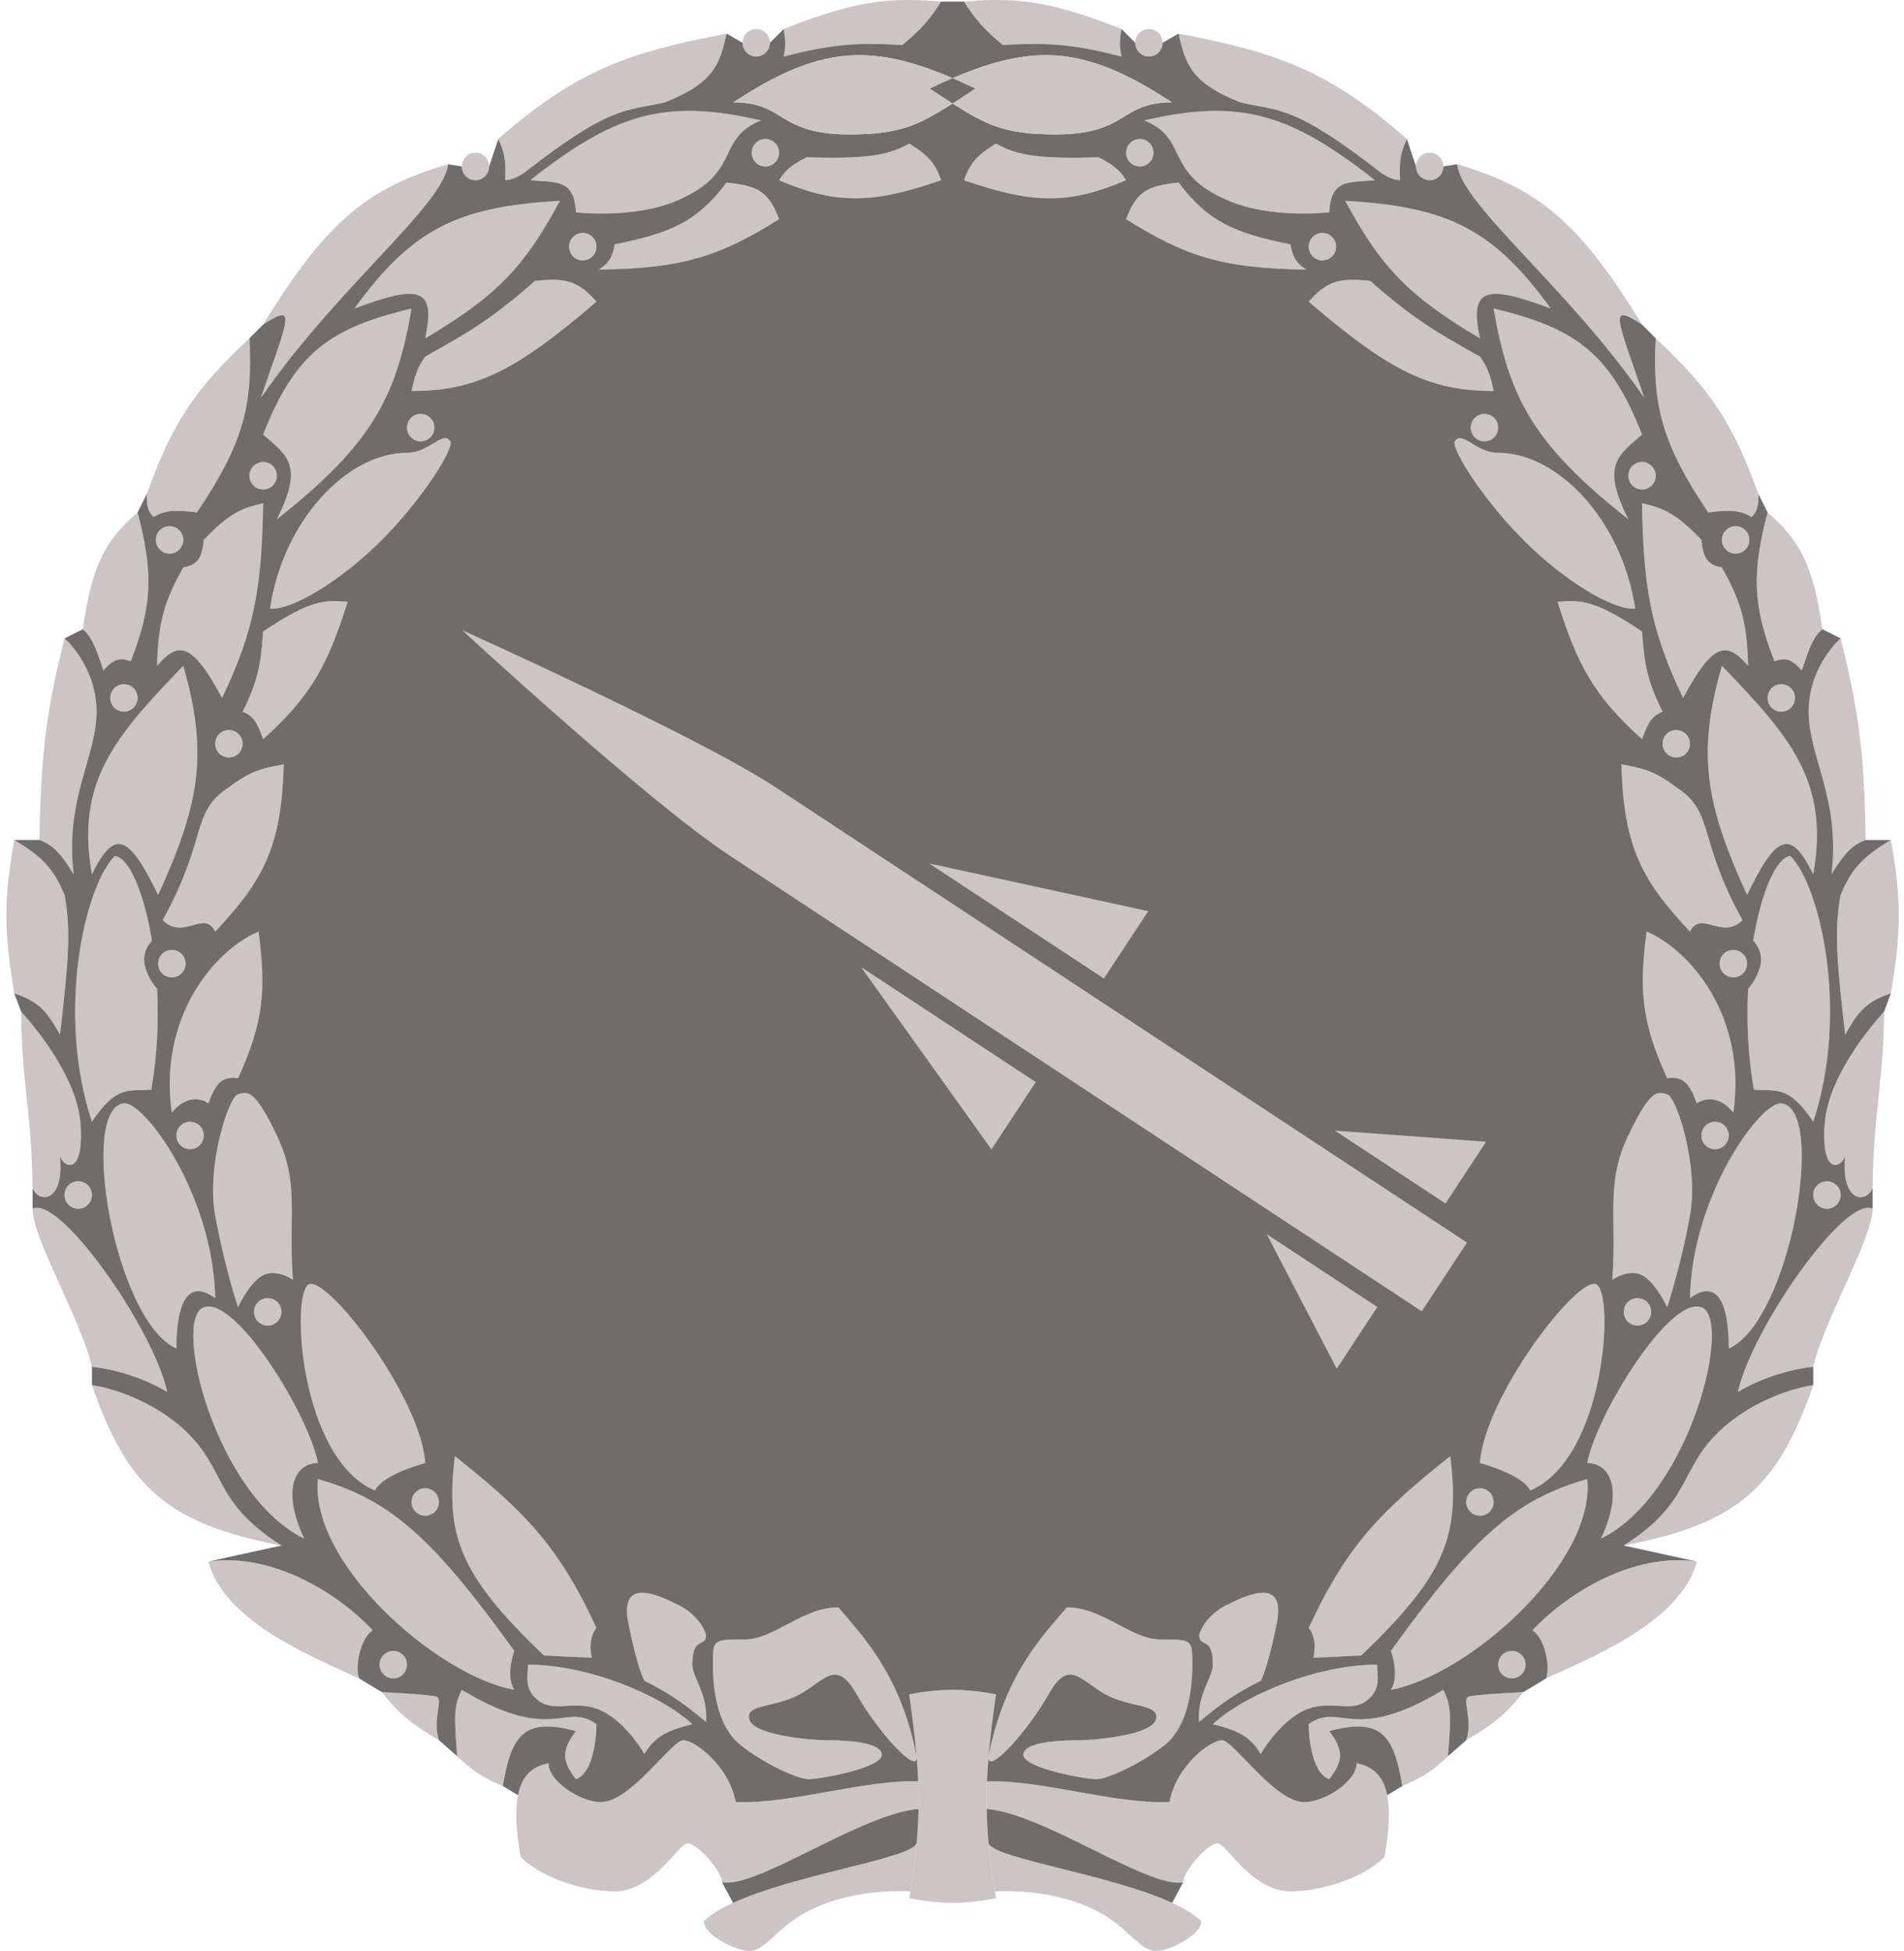 <svg width="164" height="168" viewBox="0 0 164 168" fill="none" xmlns="http://www.w3.org/2000/svg">
<path d="M78.411 162.871C73.988 162.674 70.448 163.858 68.482 165.238C66.516 166.619 65.729 168 64.549 168C63.37 168 60.617 166.619 60.617 165.436C61.221 164.861 62.097 164.338 63.141 163.858C68.55 161.374 78.499 160.051 78.951 158.729C78.833 160.007 78.654 161.36 78.411 162.871Z" fill="#CBC5C5"/>
<path d="M78.951 151.228C78.953 151.242 78.954 151.255 78.955 151.269C79.073 152.937 75.547 149.038 73.791 145.907C72.022 142.751 71.038 144.724 68.875 145.907C66.712 147.091 64.156 146.696 64.549 148.077C64.943 149.458 70.055 149.852 71.038 149.852C72.022 149.852 75.757 149.852 75.954 151.036C76.151 152.219 70.645 153.206 69.662 153.206C68.679 153.206 65.729 151.825 63.763 150.247C61.797 148.669 61.403 145.513 61.403 143.343C61.403 141.173 61.403 141.173 64.156 141.173C66.712 141.173 69.072 138.411 72.218 138.411C73.988 140.581 77.527 143.935 78.951 151.228Z" fill="#CBC5C5"/>
<path d="M59.634 143.343C59.634 140.778 60.813 141.962 60.813 140.778C60.682 140.252 60.027 139.003 58.454 138.214C56.487 137.228 53.341 135.847 54.128 139.792C54.757 142.948 55.308 144.395 55.504 144.724C57.551 145.773 58.71 146.515 60.813 148.274C61.01 145.907 59.634 144.447 59.634 143.343Z" fill="#CBC5C5"/>
<path d="M59.634 148.471C56.881 145.907 50.589 143.343 45.476 143.343C45.476 144.329 45.083 145.513 46.459 146.499C47.836 147.485 49.605 146.302 51.768 147.288C53.499 148.077 54.98 150.115 55.504 151.036C56.381 149.599 57.313 149.046 59.634 148.471Z" fill="#CBC5C5"/>
<path d="M49.605 153.206C51.021 152.732 51.375 149.852 51.375 148.471C48.622 146.499 47.639 150.247 39.774 145.513C39.081 146.941 39.113 147.809 39.38 151.228C40.639 152.43 41.458 153.014 43.313 153.797C44.059 149.23 45.259 147.912 49.605 149.063C48.386 150.705 48.353 151.564 49.605 153.206Z" fill="#CBC5C5"/>
<path d="M62.19 162.082C62.19 161.096 60.027 158.729 59.24 158.729C58.454 158.729 56.291 162.871 52.948 162.871C50.584 162.871 46.844 161.885 44.856 159.912C44.401 157.465 44.376 155.77 44.616 154.587C45.014 152.624 46.142 152.071 47.246 151.825C47.246 153.403 49.999 155.178 51.768 155.178C54.325 155.178 57.864 149.852 58.847 149.852C59.83 149.852 62.78 152.022 63.37 155.178C68.089 155.376 74.578 153.206 79.092 153.403C79.125 154.203 79.134 154.985 79.119 155.77C74.184 156.165 65.139 162.674 62.19 162.082Z" fill="#CBC5C5"/>
<path d="M50.982 142.751C50.667 141.489 51.047 140.515 51.375 140.187C48.034 132.94 45.009 130.03 39.184 125.392C38.35 132.222 39.531 135.552 46.852 142.554L50.982 142.751Z" fill="#CBC5C5"/>
<path d="M32.695 143.343C32.695 143.996 33.223 144.526 33.875 144.526C34.526 144.526 35.054 143.996 35.054 143.343C35.054 142.689 34.526 142.159 33.875 142.159C33.223 142.159 32.695 142.689 32.695 143.343Z" fill="#CBC5C5"/>
<path d="M35.448 129.337C35.448 129.991 35.976 130.521 36.628 130.521C37.279 130.521 37.807 129.991 37.807 129.337C37.807 128.684 37.279 128.154 36.628 128.154C35.976 128.154 35.448 128.684 35.448 129.337Z" fill="#CBC5C5"/>
<path d="M21.88 112.965C21.88 113.619 22.408 114.149 23.06 114.149C23.712 114.149 24.24 113.619 24.24 112.965C24.24 112.311 23.712 111.782 23.06 111.782C22.408 111.782 21.88 112.311 21.88 112.965Z" fill="#CBC5C5"/>
<path d="M5.56 102.905C5.56 103.559 6.088 104.088 6.739 104.088C7.391 104.088 7.919 103.559 7.919 102.905C7.919 102.251 7.391 101.721 6.739 101.721C6.088 101.721 5.56 102.251 5.56 102.905Z" fill="#CBC5C5"/>
<path d="M15.195 97.776C15.195 98.43 15.723 98.96 16.374 98.96C17.026 98.96 17.554 98.43 17.554 97.776C17.554 97.123 17.026 96.593 16.374 96.593C15.723 96.593 15.195 97.123 15.195 97.776Z" fill="#CBC5C5"/>
<path d="M13.622 82.982C13.622 83.635 14.15 84.165 14.801 84.165C15.453 84.165 15.981 83.635 15.981 82.982C15.981 82.328 15.453 81.798 14.801 81.798C14.15 81.798 13.622 82.328 13.622 82.982Z" fill="#CBC5C5"/>
<path d="M9.492 60.1C9.492 60.754 10.021 61.283 10.672 61.283C11.324 61.283 11.852 60.754 11.852 60.1C11.852 59.446 11.324 58.916 10.672 58.916C10.021 58.916 9.492 59.446 9.492 60.1Z" fill="#CBC5C5"/>
<path d="M18.537 64.045C18.537 64.699 19.066 65.229 19.717 65.229C20.369 65.229 20.897 64.699 20.897 64.045C20.897 63.391 20.369 62.862 19.717 62.862C19.066 62.862 18.537 63.391 18.537 64.045Z" fill="#CBC5C5"/>
<path d="M13.425 46.489C13.425 47.143 13.953 47.673 14.605 47.673C15.256 47.673 15.784 47.143 15.784 46.489C15.784 45.836 15.256 45.306 14.605 45.306C13.953 45.306 13.425 45.836 13.425 46.489Z" fill="#CBC5C5"/>
<path d="M21.487 40.966C21.487 41.62 22.015 42.15 22.667 42.15C23.318 42.15 23.846 41.62 23.846 40.966C23.846 40.312 23.318 39.782 22.667 39.782C22.015 39.782 21.487 40.312 21.487 40.966Z" fill="#CBC5C5"/>
<path d="M35.054 36.824C35.054 37.477 35.583 38.007 36.234 38.007C36.886 38.007 37.414 37.477 37.414 36.824C37.414 36.17 36.886 35.64 36.234 35.64C35.583 35.64 35.054 36.17 35.054 36.824Z" fill="#CBC5C5"/>
<path d="M49.016 21.24C49.016 21.894 49.544 22.424 50.195 22.424C50.847 22.424 51.375 21.894 51.375 21.24C51.375 20.587 50.847 20.057 50.195 20.057C49.544 20.057 49.016 20.587 49.016 21.24Z" fill="#CBC5C5"/>
<path d="M39.774 14.336C39.774 14.99 40.302 15.52 40.953 15.52C41.605 15.52 42.133 14.99 42.133 14.336C42.133 13.682 41.605 13.153 40.953 13.153C40.302 13.153 39.774 13.682 39.774 14.336Z" fill="#CBC5C5"/>
<path d="M64.746 13.153C64.746 13.806 65.274 14.336 65.926 14.336C66.578 14.336 67.106 13.806 67.106 13.153C67.106 12.499 66.578 11.969 65.926 11.969C65.274 11.969 64.746 12.499 64.746 13.153Z" fill="#CBC5C5"/>
<path d="M63.96 3.684C63.96 4.338 64.488 4.868 65.139 4.868C65.791 4.868 66.319 4.338 66.319 3.684C66.319 3.031 65.791 2.501 65.139 2.501C64.488 2.501 63.96 3.031 63.96 3.684Z" fill="#CBC5C5"/>
<path d="M44.296 142.159C44.034 142.883 43.667 144.566 44.296 145.513C37.607 144.273 26.67 134.609 27.386 127.365C33.49 129.111 37.129 132.207 44.296 142.159Z" fill="#CBC5C5"/>
<path d="M36.628 125.984C36.234 120.264 28.172 109.809 26.599 110.598C25.026 111.387 25.813 125.59 32.302 128.351C32.774 127.247 35.382 126.313 36.628 125.984Z" fill="#CBC5C5"/>
<path d="M32.105 140.384C28.959 137.031 23.257 133.677 17.948 134.466C19.324 139.792 27.582 142.948 30.925 144.526C30.532 143.343 31.122 140.976 32.105 140.384Z" fill="#CBC5C5"/>
<path d="M37.807 149.852C37.218 148.077 38.201 146.302 37.611 146.104C37.139 145.947 34.268 145.776 32.892 145.71C34.229 147.434 35.272 148.353 37.807 149.852Z" fill="#CBC5C5"/>
<path d="M27.386 125.984C26.599 121.842 20.307 111.584 17.554 112.571C14.801 113.557 18.537 128.746 26.206 132.494C24.24 128.351 25.37 125.984 27.386 125.984Z" fill="#CBC5C5"/>
<path d="M25.223 110.203C24.83 104.483 25.813 101.919 23.846 97.776C21.88 93.634 21.29 94.028 20.504 94.226C19.717 94.423 17.751 100.341 18.537 104.68C19.167 108.152 20.11 111.387 20.504 112.571C20.831 111.847 21.723 110.282 22.667 109.809C23.61 109.336 24.764 109.875 25.223 110.203Z" fill="#CBC5C5"/>
<path d="M18.537 111.782C18.361 102.905 12.442 94.837 10.672 95.015C6.739 95.409 9.886 113.754 15.195 116.121C15.195 111.782 16.374 110.203 18.537 111.782Z" fill="#CBC5C5"/>
<path d="M24.24 133.085C18.341 129.337 19.521 126.576 15.981 123.222C13.15 120.54 9.427 119.475 7.919 119.277C10.924 127.891 14.213 131.19 24.24 133.085Z" fill="#CBC5C5"/>
<path d="M14.408 119.869C13.228 114.442 5.166 102.905 2.807 104.088C2.807 106.653 7.028 113.754 7.919 117.699C10.908 118.015 13.491 119.277 14.408 119.869Z" fill="#CBC5C5"/>
<path d="M22.273 80.22C18.537 81.798 13.622 87.519 14.801 95.804C16.06 94.226 17.423 94.62 17.948 95.015C18.59 93.26 19.105 92.672 20.504 92.845C22.767 87.896 22.901 85.135 22.273 80.22Z" fill="#CBC5C5"/>
<path d="M9.886 73.711C7.329 76.275 4.796 87.129 7.919 96.593C10.064 93.39 11.1 93.985 13.032 93.831C13.548 90.881 13.67 87.892 13.527 85.152C13.231 84.823 12.599 83.929 12.442 82.982C12.284 82.035 12.808 81.272 13.089 81.009C12.399 76.786 11.095 73.823 9.886 73.711Z" fill="#CBC5C5"/>
<path d="M1.824 87.124C1.824 92.845 2.745 95.882 2.807 102.313C3.397 103.694 5.56 103.497 5.166 99.552C5.448 100.492 7.251 101.396 6.936 96.79C6.621 92.184 1.824 87.124 1.824 87.124Z" fill="#CBC5C5"/>
<path d="M24.436 65.82C24.262 73.016 22.595 75.892 18.537 80.22C17.582 78.31 15.784 81.009 14.015 79.234C17.948 72.133 16.374 69.963 19.717 67.793C21.59 66.373 22.613 66.148 24.436 65.82Z" fill="#CBC5C5"/>
<path d="M15.784 57.338C9.886 63.453 6.505 67.343 7.919 75.289C9.939 71.104 11.217 72.134 13.622 77.064C17.173 69.273 17.976 64.948 15.784 57.338Z" fill="#CBC5C5"/>
<path d="M5.166 89.097C5.853 83.149 6.15 80.22 5.56 77.064C4.649 74.873 3.724 73.827 1.234 72.33C0.284 77.495 0.363 80.381 1.234 85.546C3.455 86.263 4.113 87.236 5.166 89.097Z" fill="#CBC5C5"/>
<path d="M6.346 75.289C5.56 68.779 8.312 65.229 8.312 61.283C8.312 57.338 5.56 54.971 5.56 54.971C3.782 62.022 3.53 65.756 3.397 72.33C4.576 72.774 5.227 73.462 6.346 75.289Z" fill="#CBC5C5"/>
<path d="M29.942 51.815C28.249 57.227 26.808 59.924 22.667 63.651C22.1 62.029 21.7 61.605 20.897 61.283C22.262 58.575 22.477 57.064 22.667 54.38C26.806 51.604 27.933 51.678 29.942 51.815Z" fill="#CBC5C5"/>
<path d="M19.127 60.1C16.567 55.328 15.386 55.163 13.527 57.338C13.622 53.266 14.294 51.582 15.784 48.856C17.17 48.654 17.42 47.802 17.554 46.489C19.681 44.256 20.776 43.757 22.667 43.333C22.548 50.416 21.974 54.174 19.127 60.1Z" fill="#CBC5C5"/>
<path d="M11.852 44.122C9.063 46.56 7.934 48.612 7.133 54.182C7.889 54.83 8.263 55.745 8.902 57.733C9.799 56.736 10.317 56.594 11.262 56.944C13.179 52.038 13.182 49.232 11.852 44.122Z" fill="#CBC5C5"/>
<path d="M23.257 52.407C24.406 44.756 29.942 38.993 35.054 38.993C37.021 38.993 38.135 37.021 38.791 38.007C39.142 38.536 36.473 42.95 32.695 46.686C29.428 49.916 25.171 52.59 23.257 52.407Z" fill="#CBC5C5"/>
<path d="M35.448 26.566C28.492 28.241 25.457 30.306 22.667 37.415C24.703 39.225 26.234 39.985 23.846 44.714C32.055 38.242 34.133 34.195 35.448 26.566Z" fill="#CBC5C5"/>
<path d="M21.487 29.131C16.691 33.587 14.8 36.557 12.638 42.544C12.636 43.509 12.697 43.998 13.228 44.517C14.118 43.999 14.852 43.86 16.964 44.122C21.04 38.076 21.77 34.815 21.487 29.131Z" fill="#CBC5C5"/>
<path d="M48.229 17.295C39.343 17.788 35.45 19.79 30.532 26.566C36.201 24.431 37.548 24.823 36.628 29.131C43.227 25.259 45.381 22.524 48.229 17.295Z" fill="#CBC5C5"/>
<path d="M38.594 14.139C38.201 17.689 29.156 24.593 22.47 34.259C24.83 27.355 25.631 26.02 22.667 27.947C28.163 18.958 31.702 16.194 38.594 14.139Z" fill="#CBC5C5"/>
<path d="M51.375 25.974C49.973 24.422 49.018 23.828 46.066 24.199C42.301 27.521 40.265 28.665 36.791 30.616L36.628 30.709C36.011 31.543 35.729 32.308 35.448 33.667C40.926 33.679 44.44 31.948 51.375 25.974Z" fill="#CBC5C5"/>
<path d="M58.257 17.295C54.521 18.873 49.605 18.281 49.605 18.281C49.472 15.362 47.864 15.737 45.673 15.52C52.926 9.82 57.24 8.437 65.533 10.371C61.6 11.969 63.96 14.886 58.257 17.295Z" fill="#CBC5C5"/>
<path d="M51.572 23.213C58.906 23.14 62.141 21.98 67.106 18.873C66.221 16.517 65.308 15.999 62.583 15.717C60.091 19.047 57.83 20.068 52.948 21.043C52.758 22.091 52.491 22.656 51.572 23.213Z" fill="#CBC5C5"/>
<path d="M62.583 2.895C61.982 5.762 61.252 7.222 57.274 8.813C53.777 9.623 52.666 9.017 45.083 14.928C44.448 15.327 44.103 15.459 43.51 15.52C43.598 13.868 43.447 13.09 42.92 11.969C49.648 6.063 54.129 4.511 62.583 2.895Z" fill="#CBC5C5"/>
<path d="M81.067 15.52C80.54 14.021 79.919 13.346 78.314 12.364C76.406 13.445 74.436 13.678 69.465 13.547C68.203 14.207 67.657 14.629 67.106 15.52C72 17.598 75.079 17.591 81.067 15.52Z" fill="#CBC5C5"/>
<path d="M81.067 0.134C80.134 1.607 79.449 2.43 77.724 3.881C73.491 3.612 71.28 3.903 67.499 4.868C67.703 3.945 67.651 3.424 67.499 2.501C73.593 0.082 76.469 -0.247 81.067 0.134Z" fill="#CBC5C5"/>
<path d="M85.691 162.871C90.114 162.674 93.653 163.858 95.62 165.238C97.586 166.619 98.372 168 99.552 168C100.732 168 103.485 166.619 103.485 165.436C102.88 164.861 102.005 164.338 100.96 163.858C95.552 161.374 85.603 160.051 85.15 158.729C85.268 160.007 85.447 161.36 85.691 162.871Z" fill="#CBC5C5"/>
<path d="M85.15 151.228C85.149 151.242 85.148 151.255 85.147 151.269C85.029 152.937 88.555 149.038 90.31 145.907C92.08 142.751 93.063 144.724 95.226 145.907C97.389 147.091 99.945 146.696 99.552 148.077C99.159 149.458 94.046 149.852 93.063 149.852C92.08 149.852 88.344 149.852 88.147 151.036C87.951 152.219 93.457 153.206 94.44 153.206C95.423 153.206 98.372 151.825 100.339 150.247C102.305 148.669 102.698 145.513 102.698 143.343C102.698 141.173 102.698 141.173 99.945 141.173C97.389 141.173 95.03 138.411 91.883 138.411C90.114 140.581 86.574 143.935 85.15 151.228Z" fill="#CBC5C5"/>
<path d="M104.468 143.343C104.468 140.778 103.288 141.962 103.288 140.778C103.419 140.252 104.075 139.003 105.648 138.214C107.614 137.228 110.76 135.847 109.974 139.792C109.344 142.948 108.794 144.395 108.597 144.724C106.55 145.773 105.392 146.515 103.288 148.274C103.091 145.907 104.468 144.447 104.468 143.343Z" fill="#CBC5C5"/>
<path d="M104.468 148.471C107.221 145.907 113.513 143.343 118.625 143.343C118.625 144.329 119.019 145.513 117.642 146.499C116.266 147.485 114.496 146.302 112.333 147.288C110.603 148.077 109.122 150.115 108.597 151.036C107.72 149.599 106.788 149.046 104.468 148.471Z" fill="#CBC5C5"/>
<path d="M114.496 153.206C113.08 152.732 112.727 149.852 112.727 148.471C115.479 146.499 116.463 150.247 124.328 145.513C125.021 146.941 124.989 147.809 124.721 151.228C123.462 152.43 122.644 153.014 120.788 153.797C120.042 149.23 118.843 147.912 114.496 149.063C115.715 150.705 115.749 151.564 114.496 153.206Z" fill="#CBC5C5"/>
<path d="M101.912 162.082C101.912 161.096 104.075 158.729 104.861 158.729C105.648 158.729 107.811 162.871 111.153 162.871C113.517 162.871 117.257 161.885 119.245 159.912C119.7 157.465 119.725 155.77 119.486 154.587C119.088 152.624 117.96 152.071 116.856 151.825C116.856 153.403 114.103 155.178 112.333 155.178C109.777 155.178 106.238 149.852 105.254 149.852C104.271 149.852 101.322 152.022 100.732 155.178C96.013 155.376 89.524 153.206 85.01 153.403C84.977 154.203 84.968 154.985 84.982 155.77C89.917 156.165 98.962 162.674 101.912 162.082Z" fill="#CBC5C5"/>
<path d="M113.12 142.751C113.434 141.489 113.054 140.515 112.727 140.187C116.067 132.94 119.093 130.03 124.918 125.392C125.752 132.222 124.57 135.552 117.249 142.554L113.12 142.751Z" fill="#CBC5C5"/>
<path d="M131.407 143.343C131.407 143.996 130.878 144.526 130.227 144.526C129.575 144.526 129.047 143.996 129.047 143.343C129.047 142.689 129.575 142.159 130.227 142.159C130.878 142.159 131.407 142.689 131.407 143.343Z" fill="#CBC5C5"/>
<path d="M128.654 129.337C128.654 129.991 128.126 130.521 127.474 130.521C126.822 130.521 126.294 129.991 126.294 129.337C126.294 128.684 126.822 128.154 127.474 128.154C128.126 128.154 128.654 128.684 128.654 129.337Z" fill="#CBC5C5"/>
<path d="M142.221 112.965C142.221 113.619 141.693 114.149 141.042 114.149C140.39 114.149 139.862 113.619 139.862 112.965C139.862 112.311 140.39 111.782 141.042 111.782C141.693 111.782 142.221 112.311 142.221 112.965Z" fill="#CBC5C5"/>
<path d="M158.542 102.905C158.542 103.559 158.014 104.088 157.362 104.088C156.711 104.088 156.182 103.559 156.182 102.905C156.182 102.251 156.711 101.721 157.362 101.721C158.014 101.721 158.542 102.251 158.542 102.905Z" fill="#CBC5C5"/>
<path d="M148.907 97.776C148.907 98.43 148.379 98.96 147.727 98.96C147.076 98.96 146.547 98.43 146.547 97.776C146.547 97.123 147.076 96.593 147.727 96.593C148.379 96.593 148.907 97.123 148.907 97.776Z" fill="#CBC5C5"/>
<path d="M150.48 82.982C150.48 83.635 149.952 84.165 149.3 84.165C148.649 84.165 148.12 83.635 148.12 82.982C148.12 82.328 148.649 81.798 149.3 81.798C149.952 81.798 150.48 82.328 150.48 82.982Z" fill="#CBC5C5"/>
<path d="M154.609 60.1C154.609 60.754 154.081 61.283 153.43 61.283C152.778 61.283 152.25 60.754 152.25 60.1C152.25 59.446 152.778 58.916 153.43 58.916C154.081 58.916 154.609 59.446 154.609 60.1Z" fill="#CBC5C5"/>
<path d="M145.564 64.045C145.564 64.699 145.036 65.229 144.384 65.229C143.733 65.229 143.205 64.699 143.205 64.045C143.205 63.391 143.733 62.862 144.384 62.862C145.036 62.862 145.564 63.391 145.564 64.045Z" fill="#CBC5C5"/>
<path d="M150.677 46.489C150.677 47.143 150.148 47.673 149.497 47.673C148.845 47.673 148.317 47.143 148.317 46.489C148.317 45.836 148.845 45.306 149.497 45.306C150.148 45.306 150.677 45.836 150.677 46.489Z" fill="#CBC5C5"/>
<path d="M142.615 40.966C142.615 41.62 142.086 42.15 141.435 42.15C140.783 42.15 140.255 41.62 140.255 40.966C140.255 40.312 140.783 39.782 141.435 39.782C142.086 39.782 142.615 40.312 142.615 40.966Z" fill="#CBC5C5"/>
<path d="M129.047 36.824C129.047 37.477 128.519 38.007 127.867 38.007C127.216 38.007 126.687 37.477 126.687 36.824C126.687 36.17 127.216 35.64 127.867 35.64C128.519 35.64 129.047 36.17 129.047 36.824Z" fill="#CBC5C5"/>
<path d="M115.086 21.24C115.086 21.894 114.558 22.424 113.906 22.424C113.255 22.424 112.727 21.894 112.727 21.24C112.727 20.587 113.255 20.057 113.906 20.057C114.558 20.057 115.086 20.587 115.086 21.24Z" fill="#CBC5C5"/>
<path d="M124.328 14.336C124.328 14.99 123.8 15.52 123.148 15.52C122.496 15.52 121.968 14.99 121.968 14.336C121.968 13.682 122.496 13.153 123.148 13.153C123.8 13.153 124.328 13.682 124.328 14.336Z" fill="#CBC5C5"/>
<path d="M99.356 13.153C99.356 13.806 98.827 14.336 98.176 14.336C97.524 14.336 96.996 13.806 96.996 13.153C96.996 12.499 97.524 11.969 98.176 11.969C98.827 11.969 99.356 12.499 99.356 13.153Z" fill="#CBC5C5"/>
<path d="M100.142 3.684C100.142 4.338 99.614 4.868 98.962 4.868C98.311 4.868 97.782 4.338 97.782 3.684C97.782 3.031 98.311 2.501 98.962 2.501C99.614 2.501 100.142 3.031 100.142 3.684Z" fill="#CBC5C5"/>
<path d="M119.805 142.159C120.067 142.883 120.435 144.566 119.805 145.513C126.494 144.273 137.431 134.609 136.716 127.365C130.611 129.111 126.972 132.207 119.805 142.159Z" fill="#CBC5C5"/>
<path d="M127.474 125.984C127.867 120.264 135.929 109.809 137.502 110.598C139.075 111.387 138.289 125.59 131.8 128.351C131.328 127.247 128.719 126.313 127.474 125.984Z" fill="#CBC5C5"/>
<path d="M131.997 140.384C135.143 137.031 140.845 133.677 146.154 134.466C144.778 139.792 136.519 142.948 133.176 144.526C133.57 143.343 132.98 140.976 131.997 140.384Z" fill="#CBC5C5"/>
<path d="M126.294 149.852C126.884 148.077 125.901 146.302 126.491 146.104C126.963 145.947 129.834 145.776 131.21 145.71C129.872 147.434 128.83 148.353 126.294 149.852Z" fill="#CBC5C5"/>
<path d="M136.716 125.984C137.502 121.842 143.794 111.584 146.547 112.571C149.3 113.557 145.564 128.746 137.895 132.494C139.862 128.351 138.731 125.984 136.716 125.984Z" fill="#CBC5C5"/>
<path d="M138.879 110.203C139.272 104.483 138.289 101.919 140.255 97.776C142.221 93.634 142.811 94.028 143.598 94.226C144.384 94.423 146.351 100.341 145.564 104.68C144.935 108.152 143.991 111.387 143.598 112.571C143.27 111.847 142.379 110.282 141.435 109.809C140.491 109.336 139.337 109.875 138.879 110.203Z" fill="#CBC5C5"/>
<path d="M145.564 111.782C145.741 102.905 151.66 94.837 153.43 95.015C157.362 95.409 154.216 113.754 148.907 116.121C148.907 111.782 147.727 110.203 145.564 111.782Z" fill="#CBC5C5"/>
<path d="M139.862 133.085C145.761 129.337 144.581 126.576 148.12 123.222C150.952 120.54 154.675 119.475 156.182 119.277C153.178 127.891 149.888 131.19 139.862 133.085Z" fill="#CBC5C5"/>
<path d="M149.693 119.869C150.873 114.442 158.935 102.905 161.295 104.088C161.295 106.653 157.073 113.754 156.182 117.699C153.194 118.015 150.611 119.277 149.693 119.869Z" fill="#CBC5C5"/>
<path d="M141.828 80.22C145.564 81.798 150.48 87.519 149.3 95.804C148.042 94.226 146.678 94.62 146.154 95.015C145.512 93.26 144.996 92.672 143.598 92.845C141.334 87.896 141.201 85.135 141.828 80.22Z" fill="#CBC5C5"/>
<path d="M154.216 73.711C156.772 76.275 159.305 87.129 156.182 96.593C154.038 93.39 153.002 93.985 151.07 93.831C150.554 90.881 150.431 87.892 150.574 85.152C150.871 84.823 151.502 83.929 151.66 82.982C151.817 82.035 151.294 81.272 151.013 81.009C151.703 76.786 153.007 73.823 154.216 73.711Z" fill="#CBC5C5"/>
<path d="M162.278 87.124C162.278 92.845 161.356 95.882 161.295 102.313C160.705 103.694 158.542 103.497 158.935 99.552C158.654 100.492 156.85 101.396 157.166 96.79C157.481 92.184 162.278 87.124 162.278 87.124Z" fill="#CBC5C5"/>
<path d="M139.665 65.82C139.839 73.016 141.506 75.892 145.564 80.22C146.519 78.31 148.317 81.009 150.087 79.234C146.154 72.133 147.727 69.963 144.384 67.793C142.512 66.373 141.488 66.148 139.665 65.82Z" fill="#CBC5C5"/>
<path d="M148.317 57.338C154.216 63.453 157.597 67.343 156.182 75.289C154.162 71.104 152.884 72.134 150.48 77.064C146.928 69.273 146.126 64.948 148.317 57.338Z" fill="#CBC5C5"/>
<path d="M158.935 89.097C158.249 83.149 157.952 80.22 158.542 77.064C159.453 74.873 160.378 73.827 162.868 72.33C163.817 77.495 163.739 80.381 162.868 85.546C160.647 86.263 159.989 87.236 158.935 89.097Z" fill="#CBC5C5"/>
<path d="M157.755 75.289C158.542 68.779 155.789 65.229 155.789 61.283C155.789 57.338 158.542 54.971 158.542 54.971C160.32 62.022 160.571 65.756 160.705 72.33C159.525 72.774 158.874 73.462 157.755 75.289Z" fill="#CBC5C5"/>
<path d="M134.159 51.815C135.852 57.227 137.294 59.924 141.435 63.651C142.002 62.029 142.402 61.605 143.205 61.283C141.839 58.575 141.625 57.064 141.435 54.38C137.295 51.604 136.168 51.678 134.159 51.815Z" fill="#CBC5C5"/>
<path d="M144.974 60.1C147.534 55.328 148.715 55.163 150.574 57.338C150.48 53.266 149.808 51.582 148.317 48.856C146.932 48.654 146.681 47.802 146.547 46.489C144.42 44.256 143.326 43.757 141.435 43.333C141.553 50.416 142.127 54.174 144.974 60.1Z" fill="#CBC5C5"/>
<path d="M152.25 44.122C155.039 46.56 156.167 48.612 156.969 54.182C156.213 54.83 155.839 55.745 155.199 57.733C154.303 56.736 153.784 56.594 152.84 56.944C150.923 52.038 150.92 49.232 152.25 44.122Z" fill="#CBC5C5"/>
<path d="M140.845 52.407C139.695 44.756 134.159 38.993 129.047 38.993C127.081 38.993 125.966 37.021 125.311 38.007C124.959 38.536 127.628 42.95 131.407 46.686C134.673 49.916 138.93 52.59 140.845 52.407Z" fill="#CBC5C5"/>
<path d="M128.654 26.566C135.61 28.241 138.645 30.306 141.435 37.415C139.398 39.225 137.868 39.985 140.255 44.714C132.047 38.242 129.969 34.195 128.654 26.566Z" fill="#CBC5C5"/>
<path d="M142.615 29.131C147.411 33.587 149.301 36.557 151.463 42.544C151.466 43.509 151.405 43.998 150.873 44.517C149.984 43.999 149.249 43.86 147.137 44.122C143.061 38.076 142.332 34.815 142.615 29.131Z" fill="#CBC5C5"/>
<path d="M115.873 17.295C124.759 17.788 128.651 19.79 133.57 26.566C127.901 24.431 126.554 24.823 127.474 29.131C120.874 25.259 118.72 22.524 115.873 17.295Z" fill="#CBC5C5"/>
<path d="M125.508 14.139C125.901 17.689 134.946 24.593 141.632 34.259C139.272 27.355 138.471 26.02 141.435 27.947C135.939 18.958 132.399 16.194 125.508 14.139Z" fill="#CBC5C5"/>
<path d="M112.727 25.974C114.129 24.422 115.084 23.828 118.036 24.199C121.8 27.521 123.836 28.665 127.31 30.616L127.474 30.709C128.091 31.543 128.372 32.308 128.654 33.667C123.176 33.679 119.662 31.948 112.727 25.974Z" fill="#CBC5C5"/>
<path d="M105.844 17.295C109.58 18.873 114.496 18.281 114.496 18.281C114.63 15.362 116.237 15.737 118.429 15.52C111.176 9.82 106.861 8.437 98.569 10.371C102.502 11.969 100.142 14.886 105.844 17.295Z" fill="#CBC5C5"/>
<path d="M112.53 23.213C105.196 23.14 101.96 21.98 96.996 18.873C97.88 16.517 98.794 15.999 101.518 15.717C104.011 19.047 106.271 20.068 111.153 21.043C111.344 22.091 111.61 22.656 112.53 23.213Z" fill="#CBC5C5"/>
<path d="M101.518 2.895C102.119 5.762 102.85 7.222 106.828 8.813C110.324 9.623 111.435 9.017 119.019 14.928C119.654 15.327 119.998 15.459 120.592 15.52C120.503 13.868 120.655 13.09 121.182 11.969C114.454 6.063 109.973 4.511 101.518 2.895Z" fill="#CBC5C5"/>
<path d="M83.035 15.52C83.562 14.021 84.183 13.346 85.788 12.364C87.695 13.445 89.666 13.678 94.636 13.547C95.899 14.207 96.445 14.629 96.996 15.52C92.102 17.598 89.022 17.591 83.035 15.52Z" fill="#CBC5C5"/>
<path d="M83.035 0.134C83.968 1.607 84.652 2.43 86.378 3.881C90.611 3.612 92.822 3.903 96.603 4.868C96.398 3.945 96.45 3.424 96.603 2.501C90.509 0.082 87.633 -0.247 83.035 0.134Z" fill="#CBC5C5"/>
<path d="M78.314 163.463C78.314 163.463 80.281 163.858 82.051 163.858C83.82 163.858 85.788 163.463 85.788 163.463C85.754 163.263 85.722 163.066 85.691 162.871C85.447 161.36 85.268 160.007 85.15 158.729C85.056 157.709 85.001 156.737 84.982 155.77C84.968 154.985 84.977 154.203 85.01 153.403C85.038 152.711 85.084 152.004 85.147 151.269L85.15 151.228C85.287 149.64 85.501 147.915 85.788 145.907C85.788 145.907 84.017 145.513 82.051 145.513C80.085 145.513 78.314 145.907 78.314 145.907C78.6 147.915 78.815 149.64 78.951 151.228L78.955 151.269C79.017 152.004 79.063 152.711 79.092 153.403C79.125 154.203 79.134 154.985 79.119 155.77C79.101 156.737 79.046 157.709 78.951 158.729C78.833 160.007 78.654 161.36 78.411 162.871C78.38 163.066 78.347 163.263 78.314 163.463Z" fill="#CBC5C5"/>
<path fill-rule="evenodd" clip-rule="evenodd" d="M78.314 145.907C78.314 145.907 80.085 145.513 82.051 145.513C84.017 145.513 85.788 145.907 85.788 145.907C85.501 147.915 85.287 149.64 85.15 151.228C86.574 143.935 90.114 140.581 91.883 138.411C95.03 138.411 97.389 141.173 99.945 141.173C102.698 141.173 102.698 141.173 102.698 143.343C102.698 145.513 102.305 148.669 100.339 150.247C98.372 151.825 95.423 153.206 94.44 153.206C93.457 153.206 87.951 152.219 88.147 151.036C88.344 149.852 92.08 149.852 93.063 149.852C94.046 149.852 99.159 149.458 99.552 148.077C99.945 146.696 97.389 147.091 95.226 145.907C93.063 144.724 92.08 142.751 90.31 145.907C88.555 149.038 85.029 152.937 85.147 151.269C85.084 152.004 85.038 152.711 85.01 153.403C89.524 153.206 96.013 155.376 100.732 155.178C101.322 152.022 104.271 149.852 105.254 149.852C106.238 149.852 109.777 155.178 112.333 155.178C114.103 155.178 116.856 153.403 116.856 151.825C117.96 152.071 119.088 152.624 119.486 154.587L120.788 153.797C120.042 149.23 118.843 147.912 114.496 149.063C115.715 150.705 115.749 151.564 114.496 153.206C113.08 152.732 112.727 149.852 112.727 148.471C115.479 146.499 116.463 150.247 124.328 145.513C125.021 146.941 124.989 147.809 124.721 151.228L126.294 149.852C126.884 148.077 125.901 146.302 126.491 146.104C126.963 145.947 129.834 145.776 131.21 145.71L133.176 144.526C133.57 143.343 132.98 140.976 131.997 140.384C135.143 137.031 140.845 133.677 146.154 134.466L139.862 133.085C145.761 129.337 144.581 126.576 148.12 123.222C150.952 120.54 154.675 119.475 156.182 119.277V117.699C153.194 118.015 150.611 119.277 149.693 119.869C150.873 114.442 158.935 102.905 161.295 104.088V102.313C160.705 103.694 158.542 103.497 158.935 99.552C158.654 100.492 156.85 101.396 157.166 96.79C157.481 92.184 162.278 87.124 162.278 87.124L162.868 85.546C160.647 86.263 159.989 87.236 158.935 89.097C158.249 83.149 157.952 80.22 158.542 77.064C159.453 74.873 160.378 73.827 162.868 72.33H160.705C159.525 72.774 158.874 73.462 157.755 75.289C158.542 68.779 155.789 65.229 155.789 61.283C155.789 57.338 158.542 54.971 158.542 54.971L156.969 54.182C156.213 54.83 155.839 55.745 155.199 57.733C154.303 56.736 153.784 56.594 152.84 56.944C150.923 52.038 150.92 49.232 152.25 44.122L151.463 42.544C151.466 43.509 151.405 43.998 150.873 44.517C149.984 43.999 149.249 43.86 147.137 44.122C143.061 38.076 142.332 34.815 142.615 29.131L141.435 27.947C138.471 26.02 139.272 27.355 141.632 34.259C134.946 24.593 125.901 17.689 125.508 14.139L124.328 14.336C124.328 14.99 123.8 15.52 123.148 15.52C122.496 15.52 121.968 14.99 121.968 14.336L121.182 11.969C120.655 13.09 120.503 13.868 120.592 15.52C119.998 15.459 119.654 15.327 119.019 14.928C111.435 9.017 110.324 9.623 106.828 8.813C102.85 7.222 102.119 5.762 101.518 2.895L100.142 3.684C100.142 4.338 99.614 4.868 98.962 4.868C98.311 4.868 97.782 4.338 97.782 3.684L96.603 2.501C96.45 3.424 96.398 3.945 96.603 4.868C92.822 3.903 90.611 3.612 86.378 3.881C84.652 2.43 83.968 1.607 83.035 0.134H83.034H81.068H81.067C80.134 1.607 79.449 2.43 77.724 3.881C73.491 3.612 71.28 3.903 67.499 4.868C67.703 3.945 67.651 3.424 67.499 2.501L66.319 3.684C66.319 4.338 65.791 4.868 65.139 4.868C64.488 4.868 63.96 4.338 63.96 3.684L62.583 2.895C61.982 5.762 61.252 7.222 57.274 8.813C53.777 9.623 52.666 9.017 45.083 14.928C44.448 15.327 44.103 15.459 43.51 15.52C43.598 13.868 43.447 13.09 42.92 11.969L42.133 14.336C42.133 14.99 41.605 15.52 40.953 15.52C40.302 15.52 39.774 14.99 39.774 14.336L38.594 14.139C38.201 17.689 29.156 24.593 22.47 34.259C24.83 27.355 25.631 26.02 22.667 27.947L21.487 29.131C21.77 34.815 21.04 38.076 16.964 44.122C14.852 43.86 14.118 43.999 13.228 44.517C12.697 43.998 12.636 43.509 12.638 42.544L11.852 44.122C13.182 49.232 13.179 52.038 11.262 56.944C10.317 56.594 9.799 56.736 8.902 57.733C8.263 55.745 7.889 54.83 7.133 54.182L5.56 54.971C5.56 54.971 8.312 57.338 8.312 61.283C8.312 65.229 5.56 68.779 6.346 75.289C5.227 73.462 4.576 72.774 3.397 72.33H1.234C3.724 73.827 4.649 74.873 5.56 77.064C6.15 80.22 5.853 83.149 5.166 89.097C4.113 87.236 3.455 86.263 1.234 85.546L1.824 87.124C1.824 87.124 6.621 92.184 6.936 96.79C7.251 101.396 5.448 100.492 5.166 99.552C5.56 103.497 3.397 103.694 2.807 102.313V104.088C5.166 102.905 13.228 114.442 14.408 119.869C13.491 119.277 10.908 118.015 7.919 117.699V119.277C9.427 119.475 13.15 120.54 15.981 123.222C19.521 126.576 18.341 129.337 24.24 133.085L17.948 134.466C23.257 133.677 28.959 137.031 32.105 140.384C31.122 140.976 30.532 143.343 30.925 144.526L32.892 145.71C34.268 145.776 37.139 145.947 37.611 146.104C38.201 146.302 37.218 148.077 37.807 149.852L39.38 151.228C39.113 147.809 39.081 146.941 39.774 145.513C47.639 150.247 48.622 146.499 51.375 148.471C51.375 149.852 51.021 152.732 49.605 153.206C48.353 151.564 48.386 150.705 49.605 149.063C45.259 147.912 44.059 149.23 43.313 153.797L44.616 154.587C45.014 152.624 46.142 152.071 47.246 151.825C47.246 153.403 49.999 155.178 51.768 155.178C54.325 155.178 57.864 149.852 58.847 149.852C59.83 149.852 62.78 152.022 63.37 155.178C68.089 155.376 74.578 153.206 79.092 153.403C79.063 152.711 79.017 152.004 78.955 151.269C79.073 152.937 75.547 149.038 73.791 145.907C72.022 142.751 71.038 144.724 68.875 145.907C66.712 147.091 64.156 146.696 64.549 148.077C64.943 149.458 70.055 149.852 71.038 149.852C72.022 149.852 75.757 149.852 75.954 151.036C76.151 152.219 70.645 153.206 69.662 153.206C68.679 153.206 65.729 151.825 63.763 150.247C61.797 148.669 61.403 145.513 61.403 143.343C61.403 141.173 61.403 141.173 64.156 141.173C66.712 141.173 69.072 138.411 72.218 138.411C73.988 140.581 77.527 143.935 78.951 151.228C78.815 149.64 78.6 147.915 78.314 145.907ZM60.813 140.778C60.813 141.962 59.634 140.778 59.634 143.343C59.634 144.447 61.01 145.907 60.813 148.274C58.71 146.515 57.551 145.773 55.504 144.724C55.308 144.395 54.757 142.948 54.128 139.792C53.341 135.847 56.487 137.228 58.454 138.214C60.027 139.003 60.682 140.252 60.813 140.778ZM45.476 143.343C50.589 143.343 56.881 145.907 59.634 148.471C57.313 149.046 56.381 149.599 55.504 151.036C54.98 150.115 53.499 148.077 51.768 147.288C49.605 146.302 47.836 147.485 46.459 146.499C45.083 145.513 45.476 144.329 45.476 143.343ZM51.375 140.187C51.047 140.515 50.667 141.489 50.982 142.751L46.852 142.554C39.531 135.552 38.35 132.222 39.184 125.392C45.009 130.03 48.034 132.94 51.375 140.187ZM44.296 145.513C43.667 144.566 44.034 142.883 44.296 142.159C37.129 132.207 33.49 129.111 27.386 127.365C26.67 134.609 37.607 144.273 44.296 145.513ZM33.875 144.526C33.223 144.526 32.695 143.996 32.695 143.343C32.695 142.689 33.223 142.159 33.875 142.159C34.526 142.159 35.054 142.689 35.054 143.343C35.054 143.996 34.526 144.526 33.875 144.526ZM36.628 130.521C35.976 130.521 35.448 129.991 35.448 129.337C35.448 128.684 35.976 128.154 36.628 128.154C37.279 128.154 37.807 128.684 37.807 129.337C37.807 129.991 37.279 130.521 36.628 130.521ZM23.06 114.149C22.408 114.149 21.88 113.619 21.88 112.965C21.88 112.311 22.408 111.782 23.06 111.782C23.712 111.782 24.24 112.311 24.24 112.965C24.24 113.619 23.712 114.149 23.06 114.149ZM6.739 104.088C6.088 104.088 5.56 103.559 5.56 102.905C5.56 102.251 6.088 101.721 6.739 101.721C7.391 101.721 7.919 102.251 7.919 102.905C7.919 103.559 7.391 104.088 6.739 104.088ZM16.374 98.96C15.723 98.96 15.195 98.43 15.195 97.776C15.195 97.123 15.723 96.593 16.374 96.593C17.026 96.593 17.554 97.123 17.554 97.776C17.554 98.43 17.026 98.96 16.374 98.96ZM14.801 84.165C14.15 84.165 13.622 83.635 13.622 82.982C13.622 82.328 14.15 81.798 14.801 81.798C15.453 81.798 15.981 82.328 15.981 82.982C15.981 83.635 15.453 84.165 14.801 84.165ZM10.672 61.283C10.021 61.283 9.492 60.754 9.492 60.1C9.492 59.446 10.021 58.916 10.672 58.916C11.324 58.916 11.852 59.446 11.852 60.1C11.852 60.754 11.324 61.283 10.672 61.283ZM19.717 65.229C19.066 65.229 18.537 64.699 18.537 64.045C18.537 63.391 19.066 62.862 19.717 62.862C20.369 62.862 20.897 63.391 20.897 64.045C20.897 64.699 20.369 65.229 19.717 65.229ZM14.605 47.673C13.953 47.673 13.425 47.143 13.425 46.489C13.425 45.836 13.953 45.306 14.605 45.306C15.256 45.306 15.784 45.836 15.784 46.489C15.784 47.143 15.256 47.673 14.605 47.673ZM22.667 42.15C22.015 42.15 21.487 41.62 21.487 40.966C21.487 40.312 22.015 39.782 22.667 39.782C23.318 39.782 23.846 40.312 23.846 40.966C23.846 41.62 23.318 42.15 22.667 42.15ZM36.234 38.007C35.583 38.007 35.054 37.477 35.054 36.824C35.054 36.17 35.583 35.64 36.234 35.64C36.886 35.64 37.414 36.17 37.414 36.824C37.414 37.477 36.886 38.007 36.234 38.007ZM50.195 22.424C49.544 22.424 49.016 21.894 49.016 21.24C49.016 20.587 49.544 20.057 50.195 20.057C50.847 20.057 51.375 20.587 51.375 21.24C51.375 21.894 50.847 22.424 50.195 22.424ZM65.926 14.336C65.274 14.336 64.746 13.806 64.746 13.153C64.746 12.499 65.274 11.969 65.926 11.969C66.578 11.969 67.106 12.499 67.106 13.153C67.106 13.806 66.578 14.336 65.926 14.336ZM26.599 110.598C28.172 109.809 36.234 120.264 36.628 125.984C35.382 126.313 32.774 127.247 32.302 128.351C25.813 125.59 25.026 111.387 26.599 110.598ZM17.554 112.571C20.307 111.584 26.599 121.842 27.386 125.984C25.37 125.984 24.24 128.351 26.206 132.494C18.537 128.746 14.801 113.557 17.554 112.571ZM23.846 97.776C25.813 101.919 24.83 104.483 25.223 110.203C24.764 109.875 23.61 109.336 22.667 109.809C21.723 110.282 20.831 111.847 20.504 112.571C20.11 111.387 19.167 108.152 18.537 104.68C17.751 100.341 19.717 94.423 20.504 94.226C21.29 94.028 21.88 93.634 23.846 97.776ZM10.672 95.015C12.442 94.837 18.361 102.905 18.537 111.782C16.374 110.203 15.195 111.782 15.195 116.121C9.886 113.754 6.739 95.409 10.672 95.015ZM14.801 95.804C13.622 87.519 18.537 81.798 22.273 80.22C22.901 85.135 22.767 87.896 20.504 92.845C19.105 92.672 18.59 93.26 17.948 95.015C17.423 94.62 16.06 94.226 14.801 95.804ZM7.919 96.593C4.796 87.129 7.329 76.275 9.886 73.711C11.095 73.823 12.399 76.786 13.089 81.009C12.808 81.272 12.284 82.035 12.442 82.982C12.599 83.929 13.231 84.823 13.527 85.152C13.67 87.892 13.548 90.881 13.032 93.831C11.1 93.985 10.064 93.39 7.919 96.593ZM18.537 80.22C22.595 75.892 24.262 73.016 24.436 65.82C22.613 66.148 21.59 66.373 19.717 67.793C16.374 69.963 17.948 72.133 14.015 79.234C15.784 81.009 17.582 78.31 18.537 80.22ZM7.919 75.289C6.505 67.343 9.886 63.453 15.784 57.338C17.976 64.948 17.173 69.273 13.622 77.064C11.217 72.134 9.939 71.104 7.919 75.289ZM22.667 63.651C26.808 59.924 28.249 57.227 29.942 51.815C27.933 51.678 26.806 51.604 22.667 54.38C22.477 57.064 22.262 58.575 20.897 61.283C21.7 61.605 22.1 62.029 22.667 63.651ZM13.527 57.338C15.386 55.163 16.567 55.328 19.127 60.1C21.974 54.174 22.548 50.416 22.667 43.333C20.776 43.757 19.681 44.256 17.554 46.489C17.42 47.802 17.17 48.654 15.784 48.856C14.294 51.582 13.622 53.266 13.527 57.338ZM35.054 38.993C29.942 38.993 24.406 44.756 23.257 52.407C25.171 52.59 29.428 49.916 32.695 46.686C36.473 42.95 39.142 38.536 38.791 38.007C38.135 37.021 37.021 38.993 35.054 38.993ZM22.667 37.415C25.457 30.306 28.492 28.241 35.448 26.566C34.133 34.195 32.055 38.242 23.846 44.714C26.234 39.985 24.703 39.225 22.667 37.415ZM30.532 26.566C35.45 19.79 39.343 17.788 48.229 17.295C45.381 22.524 43.227 25.259 36.628 29.131C37.548 24.823 36.201 24.431 30.532 26.566ZM46.066 24.199C49.018 23.828 49.973 24.422 51.375 25.974C44.44 31.948 40.926 33.679 35.448 33.667C35.729 32.308 36.011 31.543 36.628 30.709L36.791 30.616C40.265 28.665 42.301 27.521 46.066 24.199ZM49.605 18.281C49.605 18.281 54.521 18.873 58.257 17.295C63.96 14.886 61.6 11.969 65.533 10.371C57.24 8.437 52.926 9.82 45.673 15.52C47.864 15.737 49.472 15.362 49.605 18.281ZM67.106 18.873C62.141 21.98 58.906 23.14 51.572 23.213C52.491 22.656 52.758 22.091 52.948 21.043C57.83 20.068 60.091 19.047 62.583 15.717C65.308 15.999 66.221 16.517 67.106 18.873ZM82.051 8.908C79.123 10.787 77.453 11.575 73.201 11.575C69.796 11.575 68.464 10.766 67.242 10.024C66.205 9.394 65.248 8.813 63.173 8.813C70.438 4.029 74.891 3.659 82.051 6.734C89.21 3.659 93.663 4.029 100.929 8.813C98.853 8.813 97.896 9.394 96.86 10.024C95.638 10.766 94.305 11.575 90.9 11.575C86.649 11.575 84.979 10.787 82.051 8.908ZM78.314 12.364C79.919 13.346 80.54 14.021 81.067 15.52C75.079 17.591 72 17.598 67.106 15.52C67.657 14.629 68.203 14.207 69.465 13.547C74.436 13.678 76.406 13.445 78.314 12.364ZM103.288 140.778C103.288 141.962 104.468 140.778 104.468 143.343C104.468 144.447 103.091 145.907 103.288 148.274C105.392 146.515 106.55 145.773 108.597 144.724C108.794 144.395 109.344 142.948 109.974 139.792C110.76 135.847 107.614 137.228 105.648 138.214C104.075 139.003 103.419 140.252 103.288 140.778ZM118.625 143.343C113.513 143.343 107.221 145.907 104.468 148.471C106.788 149.046 107.72 149.599 108.597 151.036C109.122 150.115 110.603 148.077 112.333 147.288C114.496 146.302 116.266 147.485 117.642 146.499C119.019 145.513 118.625 144.329 118.625 143.343ZM112.727 140.187C113.054 140.515 113.434 141.489 113.12 142.751L117.249 142.554C124.57 135.552 125.752 132.222 124.918 125.392C119.093 130.03 116.067 132.94 112.727 140.187ZM119.805 145.513C120.435 144.566 120.067 142.883 119.805 142.159C126.972 132.207 130.611 129.111 136.716 127.365C137.431 134.609 126.494 144.273 119.805 145.513ZM130.227 144.526C130.878 144.526 131.407 143.996 131.407 143.343C131.407 142.689 130.878 142.159 130.227 142.159C129.575 142.159 129.047 142.689 129.047 143.343C129.047 143.996 129.575 144.526 130.227 144.526ZM127.474 130.521C128.126 130.521 128.654 129.991 128.654 129.337C128.654 128.684 128.126 128.154 127.474 128.154C126.822 128.154 126.294 128.684 126.294 129.337C126.294 129.991 126.822 130.521 127.474 130.521ZM141.042 114.149C141.693 114.149 142.221 113.619 142.221 112.965C142.221 112.311 141.693 111.782 141.042 111.782C140.39 111.782 139.862 112.311 139.862 112.965C139.862 113.619 140.39 114.149 141.042 114.149ZM157.362 104.088C158.014 104.088 158.542 103.559 158.542 102.905C158.542 102.251 158.014 101.721 157.362 101.721C156.711 101.721 156.182 102.251 156.182 102.905C156.182 103.559 156.711 104.088 157.362 104.088ZM147.727 98.96C148.379 98.96 148.907 98.43 148.907 97.776C148.907 97.123 148.379 96.593 147.727 96.593C147.076 96.593 146.547 97.123 146.547 97.776C146.547 98.43 147.076 98.96 147.727 98.96ZM149.3 84.165C149.952 84.165 150.48 83.635 150.48 82.982C150.48 82.328 149.952 81.798 149.3 81.798C148.649 81.798 148.12 82.328 148.12 82.982C148.12 83.635 148.649 84.165 149.3 84.165ZM153.43 61.283C154.081 61.283 154.609 60.754 154.609 60.1C154.609 59.446 154.081 58.916 153.43 58.916C152.778 58.916 152.25 59.446 152.25 60.1C152.25 60.754 152.778 61.283 153.43 61.283ZM144.384 65.229C145.036 65.229 145.564 64.699 145.564 64.045C145.564 63.391 145.036 62.862 144.384 62.862C143.733 62.862 143.205 63.391 143.205 64.045C143.205 64.699 143.733 65.229 144.384 65.229ZM149.497 47.673C150.148 47.673 150.677 47.143 150.677 46.489C150.677 45.836 150.148 45.306 149.497 45.306C148.845 45.306 148.317 45.836 148.317 46.489C148.317 47.143 148.845 47.673 149.497 47.673ZM141.435 42.15C142.086 42.15 142.615 41.62 142.615 40.966C142.615 40.312 142.086 39.782 141.435 39.782C140.783 39.782 140.255 40.312 140.255 40.966C140.255 41.62 140.783 42.15 141.435 42.15ZM127.867 38.007C128.519 38.007 129.047 37.477 129.047 36.824C129.047 36.17 128.519 35.64 127.867 35.64C127.216 35.64 126.687 36.17 126.687 36.824C126.687 37.477 127.216 38.007 127.867 38.007ZM113.906 22.424C114.558 22.424 115.086 21.894 115.086 21.24C115.086 20.587 114.558 20.057 113.906 20.057C113.255 20.057 112.727 20.587 112.727 21.24C112.727 21.894 113.255 22.424 113.906 22.424ZM98.176 14.336C98.827 14.336 99.356 13.806 99.356 13.153C99.356 12.499 98.827 11.969 98.176 11.969C97.524 11.969 96.996 12.499 96.996 13.153C96.996 13.806 97.524 14.336 98.176 14.336ZM137.502 110.598C135.929 109.809 127.867 120.264 127.474 125.984C128.719 126.313 131.328 127.247 131.8 128.351C138.289 125.59 139.075 111.387 137.502 110.598ZM146.547 112.571C143.794 111.584 137.502 121.842 136.716 125.984C138.731 125.984 139.862 128.351 137.895 132.494C145.564 128.746 149.3 113.557 146.547 112.571ZM140.255 97.776C138.289 101.919 139.272 104.483 138.879 110.203C139.337 109.875 140.491 109.336 141.435 109.809C142.379 110.282 143.27 111.847 143.598 112.571C143.991 111.387 144.935 108.152 145.564 104.68C146.351 100.341 144.384 94.423 143.598 94.226C142.811 94.028 142.221 93.634 140.255 97.776ZM153.43 95.015C151.66 94.837 145.741 102.905 145.564 111.782C147.727 110.203 148.907 111.782 148.907 116.121C154.216 113.754 157.362 95.409 153.43 95.015ZM149.3 95.804C150.48 87.519 145.564 81.798 141.828 80.22C141.201 85.135 141.334 87.896 143.598 92.845C144.996 92.672 145.512 93.26 146.154 95.015C146.678 94.62 148.042 94.226 149.3 95.804ZM156.182 96.593C159.305 87.129 156.772 76.275 154.216 73.711C153.007 73.823 151.703 76.786 151.013 81.009C151.294 81.272 151.817 82.035 151.66 82.982C151.502 83.929 150.871 84.823 150.574 85.152C150.431 87.892 150.554 90.881 151.07 93.831C153.002 93.985 154.038 93.39 156.182 96.593ZM145.564 80.22C141.506 75.892 139.839 73.016 139.665 65.82C141.488 66.148 142.512 66.373 144.384 67.793C147.727 69.963 146.154 72.133 150.087 79.234C148.317 81.009 146.519 78.31 145.564 80.22ZM156.182 75.289C157.597 67.343 154.216 63.453 148.317 57.338C146.126 64.948 146.928 69.273 150.48 77.064C152.884 72.134 154.162 71.104 156.182 75.289ZM141.435 63.651C137.294 59.924 135.852 57.227 134.159 51.815C136.168 51.678 137.295 51.604 141.435 54.38C141.625 57.064 141.839 58.575 143.205 61.283C142.402 61.605 142.002 62.029 141.435 63.651ZM150.574 57.338C148.715 55.163 147.534 55.328 144.974 60.1C142.127 54.174 141.553 50.416 141.435 43.333C143.326 43.757 144.42 44.256 146.547 46.489C146.681 47.802 146.932 48.654 148.317 48.856C149.808 51.582 150.48 53.266 150.574 57.338ZM129.047 38.993C134.159 38.993 139.695 44.756 140.845 52.407C138.93 52.59 134.673 49.916 131.407 46.686C127.628 42.95 124.959 38.536 125.311 38.007C125.966 37.021 127.081 38.993 129.047 38.993ZM141.435 37.415C138.645 30.306 135.61 28.241 128.654 26.566C129.969 34.195 132.047 38.242 140.255 44.714C137.868 39.985 139.398 39.225 141.435 37.415ZM133.57 26.566C128.651 19.79 124.759 17.788 115.873 17.295C118.72 22.524 120.874 25.259 127.474 29.131C126.554 24.823 127.901 24.431 133.57 26.566ZM118.036 24.199C115.084 23.828 114.129 24.422 112.727 25.974C119.662 31.948 123.176 33.679 128.654 33.667C128.372 32.308 128.091 31.543 127.474 30.709L127.31 30.616C123.836 28.665 121.8 27.521 118.036 24.199ZM114.496 18.281C114.496 18.281 109.58 18.873 105.844 17.295C100.142 14.886 102.502 11.969 98.569 10.371C106.861 8.437 111.176 9.82 118.429 15.52C116.237 15.737 114.63 15.362 114.496 18.281ZM96.996 18.873C101.96 21.98 105.196 23.14 112.53 23.213C111.61 22.656 111.344 22.091 111.153 21.043C106.271 20.068 104.011 19.047 101.518 15.717C98.794 15.999 97.88 16.517 96.996 18.873ZM85.788 12.364C84.183 13.346 83.562 14.021 83.035 15.52C89.022 17.591 92.102 17.598 96.996 15.52C96.445 14.629 95.899 14.207 94.636 13.547C89.666 13.678 87.695 13.445 85.788 12.364Z" fill="#6F6C6C"/>
<path fill-rule="evenodd" clip-rule="evenodd" d="M82.051 6.734C89.21 3.659 93.663 4.029 100.929 8.813C98.853 8.813 97.896 9.394 96.86 10.024C95.638 10.766 94.305 11.575 90.9 11.575C86.649 11.575 84.979 10.787 82.051 8.908C82.409 8.678 82.787 8.431 83.19 8.168C83.454 7.996 83.728 7.816 84.016 7.629C83.337 7.304 82.683 7.006 82.051 6.734ZM82.051 6.734C81.418 7.006 80.764 7.304 80.085 7.629C80.373 7.816 80.648 7.996 80.912 8.168C81.315 8.431 81.692 8.678 82.051 8.908C79.123 10.787 77.453 11.575 73.201 11.575C69.796 11.575 68.464 10.766 67.242 10.024C66.205 9.394 65.248 8.813 63.173 8.813C70.438 4.029 74.891 3.659 82.051 6.734Z" fill="#CBC5C5"/>
<path d="M82.051 6.734C81.418 7.006 80.764 7.304 80.085 7.629C80.373 7.816 80.648 7.996 80.912 8.168C81.315 8.431 81.692 8.678 82.051 8.908C82.409 8.678 82.787 8.431 83.19 8.168C83.454 7.996 83.728 7.816 84.016 7.629C83.337 7.304 82.683 7.006 82.051 6.734Z" fill="#6F6C6C"/>
<path d="M84.982 155.77C85.001 156.737 85.056 157.709 85.15 158.729C85.603 160.051 95.552 161.374 100.96 163.858L101.912 162.082C98.962 162.674 89.917 156.165 84.982 155.77Z" fill="#6F6C6C"/>
<path d="M78.951 158.729C79.046 157.709 79.101 156.737 79.119 155.77C74.184 156.165 65.139 162.674 62.19 162.082L63.141 163.858C68.55 161.374 78.499 160.051 78.951 158.729Z" fill="#6F6C6C"/>
<path d="M114.976 97.357L124.507 103.632L128.008 98.313L114.976 97.357Z" fill="#CBC5C5"/>
<path d="M95.084 84.263L80.028 74.351L98.904 78.461L95.084 84.263Z" fill="#CBC5C5"/>
<path d="M109.107 106.272L118.638 112.547L115.137 117.865L109.107 106.272Z" fill="#CBC5C5"/>
<path d="M89.215 93.178L74.159 83.266L85.396 98.979L89.215 93.178Z" fill="#CBC5C5"/>
<path d="M124.412 109.959L126.36 106.999L66.687 67.716C60.27 63.491 39.801 54.259 39.801 54.259C39.801 54.259 55.769 69.013 62.79 73.635L122.463 112.918L124.412 109.959Z" fill="#CBC5C5"/>
</svg>
